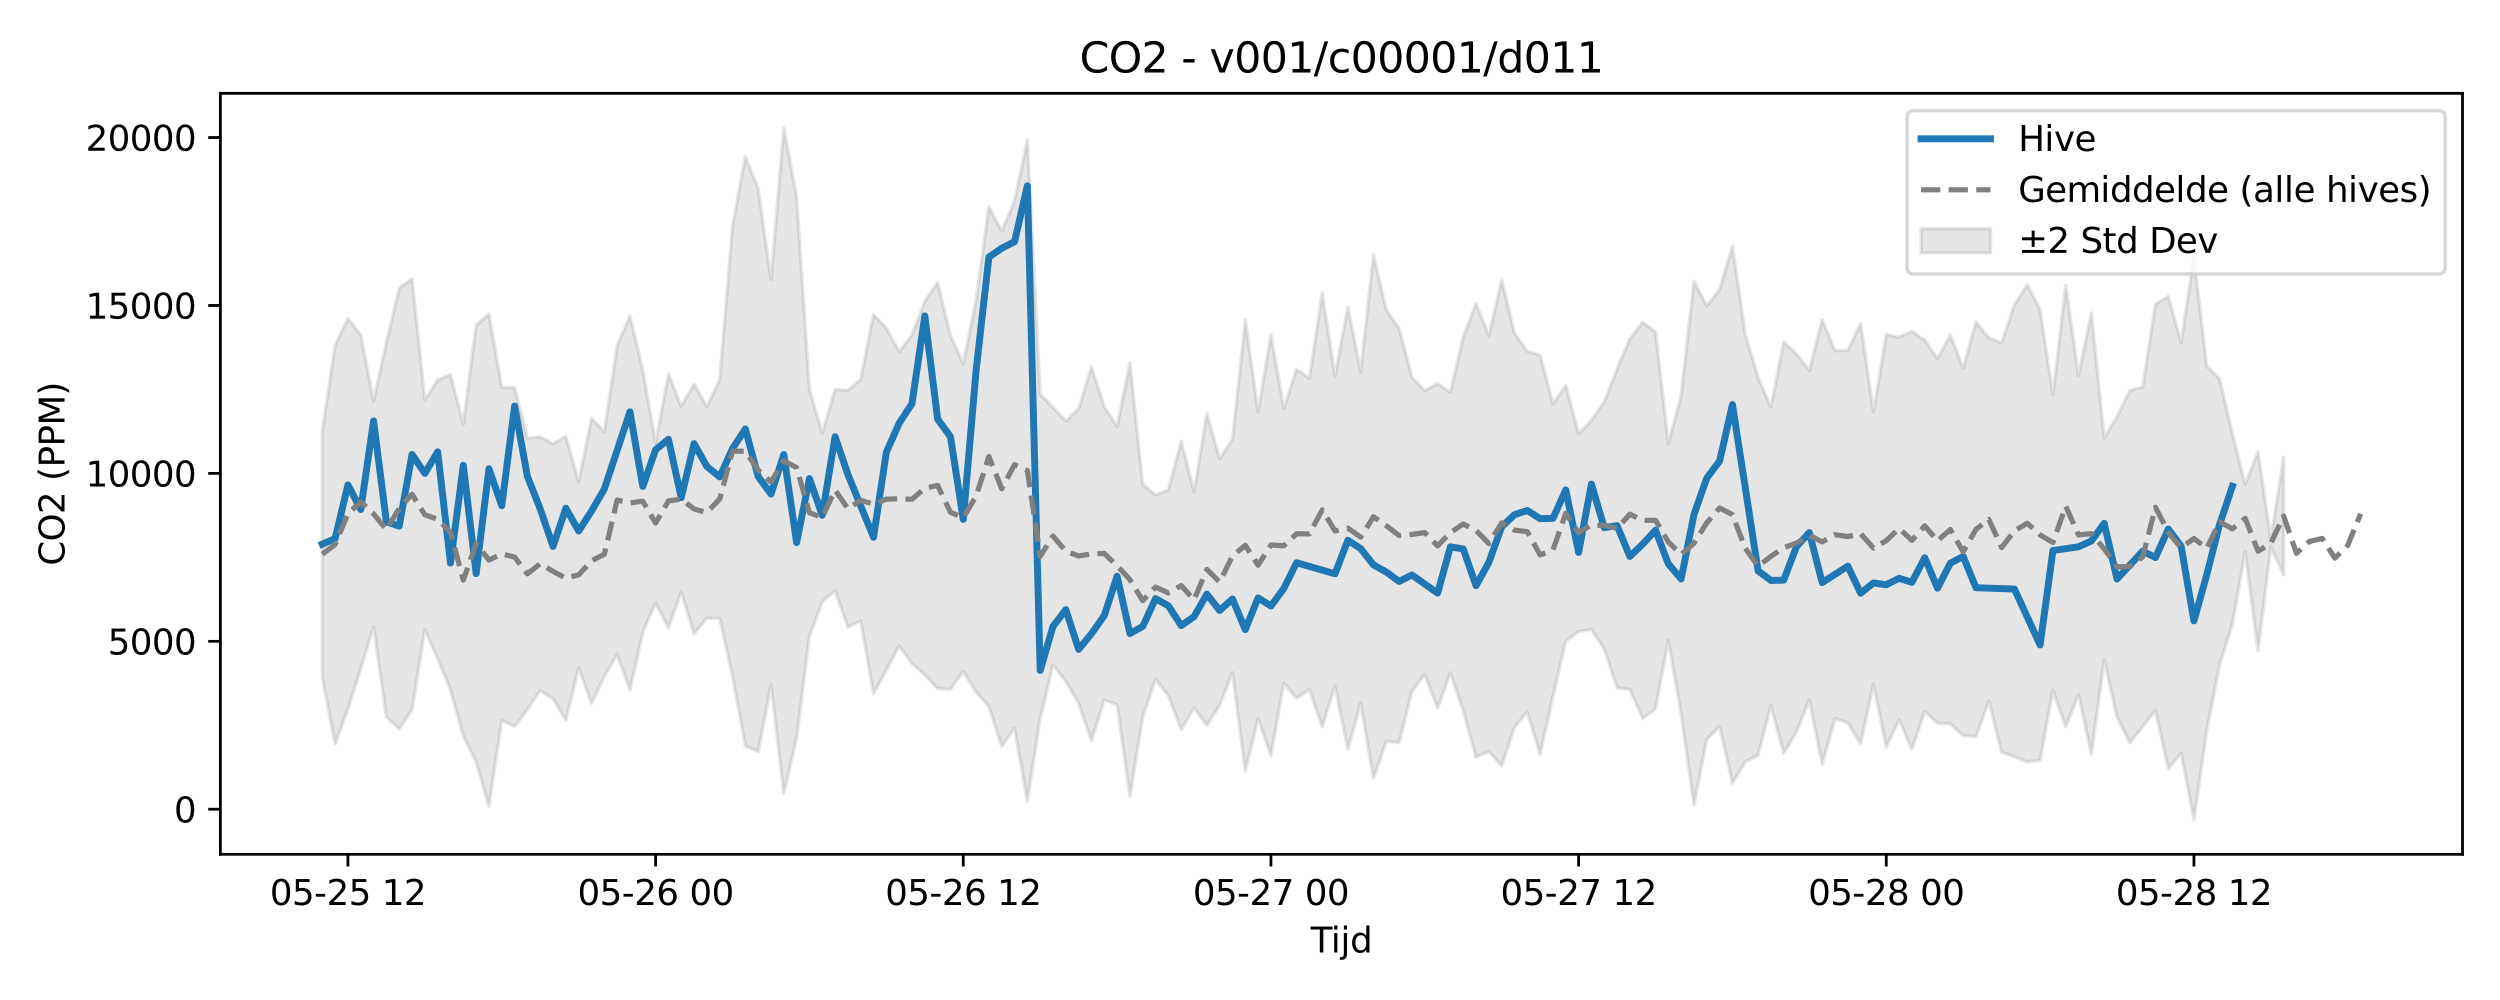 <?xml version="1.0" encoding="utf-8" standalone="no"?>
<!DOCTYPE svg PUBLIC "-//W3C//DTD SVG 1.1//EN"
  "http://www.w3.org/Graphics/SVG/1.1/DTD/svg11.dtd">
<svg xmlns:xlink="http://www.w3.org/1999/xlink" width="720pt" height="288pt" viewBox="0 0 720 288" xmlns="http://www.w3.org/2000/svg" version="1.1">
 <defs>
  <style type="text/css">*{stroke-linejoin: round; stroke-linecap: butt}</style>
 </defs>
 <g id="figure_1">
  <g id="patch_1">
   <path d="M 0 288 
L 720 288 
L 720 0 
L 0 0 
z
" style="fill: #ffffff"/>
  </g>
  <g id="axes_1">
   <g id="patch_2">
    <path d="M 63.47 246.04 
L 709.2 246.04 
L 709.2 26.88 
L 63.47 26.88 
z
" style="fill: #ffffff"/>
   </g>
   <g id="FillBetweenPolyCollection_1">
    <defs>
     <path id="m8cf69dfbde" d="M 92.821 -163.838 
L 92.821 -92.945 
L 96.513 -73.735 
L 100.205 -83.829 
L 103.897 -95.429 
L 107.589 -107.523 
L 111.281 -81.54 
L 114.973 -78.09 
L 118.665 -83.63 
L 122.357 -106.599 
L 126.049 -98.297 
L 129.741 -89.303 
L 133.433 -76.066 
L 137.125 -68.491 
L 140.817 -55.805 
L 144.509 -80.491 
L 148.201 -78.794 
L 151.893 -83.691 
L 155.585 -89.132 
L 159.277 -86.678 
L 162.969 -80.623 
L 166.661 -95.697 
L 170.353 -85.437 
L 174.045 -93.146 
L 177.737 -99.552 
L 181.429 -89.268 
L 185.121 -105.876 
L 188.813 -114.335 
L 192.505 -107.166 
L 196.197 -117.535 
L 199.889 -105.415 
L 203.581 -109.954 
L 207.273 -109.91 
L 210.965 -93.254 
L 214.657 -73.181 
L 218.349 -71.507 
L 222.041 -90.799 
L 225.733 -59.482 
L 229.425 -75.427 
L 233.117 -104.79 
L 236.809 -114.646 
L 240.501 -117.869 
L 244.193 -107.414 
L 247.885 -109.112 
L 251.577 -88.166 
L 255.269 -95.014 
L 258.961 -101.985 
L 262.653 -96.903 
L 266.345 -93.623 
L 270.037 -89.689 
L 273.729 -89.503 
L 277.421 -94.65 
L 281.113 -88.611 
L 284.805 -84.577 
L 288.497 -73.042 
L 292.189 -78.218 
L 295.881 -57.363 
L 299.573 -81.04 
L 303.265 -96.517 
L 306.957 -91.775 
L 310.649 -85.471 
L 314.341 -74.698 
L 318.033 -86.355 
L 321.725 -85.039 
L 325.417 -58.658 
L 329.109 -81.569 
L 332.801 -92.392 
L 336.493 -87.63 
L 340.185 -77.815 
L 343.877 -84.114 
L 347.569 -79.091 
L 351.261 -84.904 
L 354.953 -94.272 
L 358.645 -66.017 
L 362.337 -81.052 
L 366.029 -70.395 
L 369.721 -91.265 
L 373.413 -86.903 
L 377.105 -89.388 
L 380.797 -78.684 
L 384.489 -90.401 
L 388.181 -72.165 
L 391.873 -85.577 
L 395.565 -63.788 
L 399.257 -74.486 
L 402.949 -74.114 
L 406.641 -88.873 
L 410.333 -93.722 
L 414.025 -84.052 
L 417.717 -94.215 
L 421.409 -83.308 
L 425.101 -69.922 
L 428.793 -71.576 
L 432.485 -67.462 
L 436.177 -78.578 
L 439.869 -82.944 
L 443.561 -70.686 
L 447.253 -87.567 
L 450.945 -103.394 
L 454.637 -106.071 
L 458.329 -106.723 
L 462.021 -101.06 
L 465.713 -89.898 
L 469.405 -89.429 
L 473.097 -81.054 
L 476.789 -83.846 
L 480.481 -103.595 
L 484.173 -82.414 
L 487.865 -56.112 
L 491.557 -75.068 
L 495.249 -78.784 
L 498.941 -62.445 
L 502.633 -68.547 
L 506.325 -70.52 
L 510.017 -84.759 
L 513.709 -71.058 
L 517.401 -77.21 
L 521.093 -86.413 
L 524.785 -67.905 
L 528.477 -81.026 
L 532.169 -79.85 
L 535.861 -73.797 
L 539.553 -90.95 
L 543.245 -72.927 
L 546.937 -80.669 
L 550.629 -72.206 
L 554.321 -83.093 
L 558.013 -79.689 
L 561.705 -79.516 
L 565.397 -76.147 
L 569.089 -75.87 
L 572.781 -86.091 
L 576.473 -71.365 
L 580.165 -70.033 
L 583.857 -68.588 
L 587.549 -69.035 
L 591.241 -89.233 
L 594.933 -78.695 
L 598.625 -88.007 
L 602.317 -70.768 
L 606.009 -97.928 
L 609.701 -81.532 
L 613.393 -74.113 
L 617.085 -78.689 
L 620.777 -83.372 
L 624.469 -66.629 
L 628.161 -71.105 
L 631.853 -51.922 
L 635.545 -77.615 
L 639.237 -96.506 
L 642.929 -108.283 
L 646.621 -129.018 
L 650.313 -100.615 
L 654.005 -130.424 
L 657.697 -122.469 
L 657.697 -156.283 
L 657.697 -156.283 
L 654.005 -132.704 
L 650.313 -157.874 
L 646.621 -148.406 
L 642.929 -163.096 
L 639.237 -178.915 
L 635.545 -182.536 
L 631.853 -213.921 
L 628.161 -189.342 
L 624.469 -202.662 
L 620.777 -200.441 
L 617.085 -176.487 
L 613.393 -175.528 
L 609.701 -168.003 
L 606.009 -161.909 
L 602.317 -197.888 
L 598.625 -179.874 
L 594.933 -205.753 
L 591.241 -174.257 
L 587.549 -198.869 
L 583.857 -206.021 
L 580.165 -200.277 
L 576.473 -189.239 
L 572.781 -190.709 
L 569.089 -195.27 
L 565.397 -181.947 
L 561.705 -191.552 
L 558.013 -184.726 
L 554.321 -190.025 
L 550.629 -192.544 
L 546.937 -190.907 
L 543.245 -191.662 
L 539.553 -169.369 
L 535.861 -194.845 
L 532.169 -187.084 
L 528.477 -187.012 
L 524.785 -195.957 
L 521.093 -181.285 
L 517.401 -185.998 
L 513.709 -189.484 
L 510.017 -170.769 
L 506.325 -179.3 
L 502.633 -191.698 
L 498.941 -217.12 
L 495.249 -204.613 
L 491.557 -199.831 
L 487.865 -206.962 
L 484.173 -174.145 
L 480.481 -160.218 
L 476.789 -192.468 
L 473.097 -195.192 
L 469.405 -190.409 
L 465.713 -181.776 
L 462.021 -172.232 
L 458.329 -166.899 
L 454.637 -163.049 
L 450.945 -176.948 
L 447.253 -171.708 
L 443.561 -185.694 
L 439.869 -186.833 
L 436.177 -192.038 
L 432.485 -207.367 
L 428.793 -191.314 
L 425.101 -200.553 
L 421.409 -190.881 
L 417.717 -175.036 
L 414.025 -177.507 
L 410.333 -175.509 
L 406.641 -179.313 
L 402.949 -193.413 
L 399.257 -198.719 
L 395.565 -214.548 
L 391.873 -181.053 
L 388.181 -199.636 
L 384.489 -179.752 
L 380.797 -203.583 
L 377.105 -179.064 
L 373.413 -181.664 
L 369.721 -170.367 
L 366.029 -191.697 
L 362.337 -169.371 
L 358.645 -195.857 
L 354.953 -161.489 
L 351.261 -155.855 
L 347.569 -168.946 
L 343.877 -146.375 
L 340.185 -160.915 
L 336.493 -146.858 
L 332.801 -145.464 
L 329.109 -148.464 
L 325.417 -183.499 
L 321.725 -165.171 
L 318.033 -170.847 
L 314.341 -182.26 
L 310.649 -170.281 
L 306.957 -166.732 
L 303.265 -170.728 
L 299.573 -174.5 
L 295.881 -247.636 
L 292.189 -230.146 
L 288.497 -221.448 
L 284.805 -228.478 
L 281.113 -201.613 
L 277.421 -183.126 
L 273.729 -191.419 
L 270.037 -206.715 
L 266.345 -201.19 
L 262.653 -191.534 
L 258.961 -186.702 
L 255.269 -193.471 
L 251.577 -197.369 
L 247.885 -178.747 
L 244.193 -175.564 
L 240.501 -175.869 
L 236.809 -163.254 
L 233.117 -175.876 
L 229.425 -231.23 
L 225.733 -251.158 
L 222.041 -207.51 
L 218.349 -233.714 
L 214.657 -242.898 
L 210.965 -222.857 
L 207.273 -178.679 
L 203.581 -170.887 
L 199.889 -177.373 
L 196.197 -170.983 
L 192.505 -180.332 
L 188.813 -160.372 
L 185.121 -181.405 
L 181.429 -197.048 
L 177.737 -188.409 
L 174.045 -163.585 
L 170.353 -167.557 
L 166.661 -149.203 
L 162.969 -162.364 
L 159.277 -160.204 
L 155.585 -162.19 
L 151.893 -161.783 
L 148.201 -176.335 
L 144.509 -176.438 
L 140.817 -197.604 
L 137.125 -194.357 
L 133.433 -165.796 
L 129.741 -180.107 
L 126.049 -178.589 
L 122.357 -172.876 
L 118.665 -207.703 
L 114.973 -205.041 
L 111.281 -189.355 
L 107.589 -172.503 
L 103.897 -191.577 
L 100.205 -196.268 
L 96.513 -188.613 
L 92.821 -163.838 
z
" style="stroke: #808080; stroke-opacity: 0.2"/>
    </defs>
    <g clip-path="url(#p31af5356a9)">
     <use xlink:href="#m8cf69dfbde" x="0" y="288" style="fill: #808080; fill-opacity: 0.2; stroke: #808080; stroke-opacity: 0.2"/>
    </g>
   </g>
   <g id="matplotlib.axis_1">
    <g id="xtick_1">
     <g id="line2d_1">
      <defs>
       <path id="m92f81a2d9b" d="M 0 0 
L 0 3.5 
" style="stroke: #000000; stroke-width: 0.8"/>
      </defs>
      <g>
       <use xlink:href="#m92f81a2d9b" x="100.205" y="246.04" style="stroke: #000000; stroke-width: 0.8"/>
      </g>
     </g>
     <g id="text_1">
      <!-- 05-25 12 -->
      <g transform="translate(77.725 260.638) scale(0.1 -0.1)">
       <defs>
        <path id="DejaVuSans-30" d="M 2034 4250 
Q 1547 4250 1301 3770 
Q 1056 3291 1056 2328 
Q 1056 1369 1301 889 
Q 1547 409 2034 409 
Q 2525 409 2770 889 
Q 3016 1369 3016 2328 
Q 3016 3291 2770 3770 
Q 2525 4250 2034 4250 
z
M 2034 4750 
Q 2819 4750 3233 4129 
Q 3647 3509 3647 2328 
Q 3647 1150 3233 529 
Q 2819 -91 2034 -91 
Q 1250 -91 836 529 
Q 422 1150 422 2328 
Q 422 3509 836 4129 
Q 1250 4750 2034 4750 
z
" transform="scale(0.016)"/>
        <path id="DejaVuSans-35" d="M 691 4666 
L 3169 4666 
L 3169 4134 
L 1269 4134 
L 1269 2991 
Q 1406 3038 1543 3061 
Q 1681 3084 1819 3084 
Q 2600 3084 3056 2656 
Q 3513 2228 3513 1497 
Q 3513 744 3044 326 
Q 2575 -91 1722 -91 
Q 1428 -91 1123 -41 
Q 819 9 494 109 
L 494 744 
Q 775 591 1075 516 
Q 1375 441 1709 441 
Q 2250 441 2565 725 
Q 2881 1009 2881 1497 
Q 2881 1984 2565 2268 
Q 2250 2553 1709 2553 
Q 1456 2553 1204 2497 
Q 953 2441 691 2322 
L 691 4666 
z
" transform="scale(0.016)"/>
        <path id="DejaVuSans-2d" d="M 313 2009 
L 1997 2009 
L 1997 1497 
L 313 1497 
L 313 2009 
z
" transform="scale(0.016)"/>
        <path id="DejaVuSans-32" d="M 1228 531 
L 3431 531 
L 3431 0 
L 469 0 
L 469 531 
Q 828 903 1448 1529 
Q 2069 2156 2228 2338 
Q 2531 2678 2651 2914 
Q 2772 3150 2772 3378 
Q 2772 3750 2511 3984 
Q 2250 4219 1831 4219 
Q 1534 4219 1204 4116 
Q 875 4013 500 3803 
L 500 4441 
Q 881 4594 1212 4672 
Q 1544 4750 1819 4750 
Q 2544 4750 2975 4387 
Q 3406 4025 3406 3419 
Q 3406 3131 3298 2873 
Q 3191 2616 2906 2266 
Q 2828 2175 2409 1742 
Q 1991 1309 1228 531 
z
" transform="scale(0.016)"/>
        <path id="DejaVuSans-20" transform="scale(0.016)"/>
        <path id="DejaVuSans-31" d="M 794 531 
L 1825 531 
L 1825 4091 
L 703 3866 
L 703 4441 
L 1819 4666 
L 2450 4666 
L 2450 531 
L 3481 531 
L 3481 0 
L 794 0 
L 794 531 
z
" transform="scale(0.016)"/>
       </defs>
       <use xlink:href="#DejaVuSans-30"/>
       <use xlink:href="#DejaVuSans-35" transform="translate(63.623 0)"/>
       <use xlink:href="#DejaVuSans-2d" transform="translate(127.246 0)"/>
       <use xlink:href="#DejaVuSans-32" transform="translate(163.33 0)"/>
       <use xlink:href="#DejaVuSans-35" transform="translate(226.953 0)"/>
       <use xlink:href="#DejaVuSans-20" transform="translate(290.576 0)"/>
       <use xlink:href="#DejaVuSans-31" transform="translate(322.363 0)"/>
       <use xlink:href="#DejaVuSans-32" transform="translate(385.986 0)"/>
      </g>
     </g>
    </g>
    <g id="xtick_2">
     <g id="line2d_2">
      <g>
       <use xlink:href="#m92f81a2d9b" x="188.813" y="246.04" style="stroke: #000000; stroke-width: 0.8"/>
      </g>
     </g>
     <g id="text_2">
      <!-- 05-26 00 -->
      <g transform="translate(166.333 260.638) scale(0.1 -0.1)">
       <defs>
        <path id="DejaVuSans-36" d="M 2113 2584 
Q 1688 2584 1439 2293 
Q 1191 2003 1191 1497 
Q 1191 994 1439 701 
Q 1688 409 2113 409 
Q 2538 409 2786 701 
Q 3034 994 3034 1497 
Q 3034 2003 2786 2293 
Q 2538 2584 2113 2584 
z
M 3366 4563 
L 3366 3988 
Q 3128 4100 2886 4159 
Q 2644 4219 2406 4219 
Q 1781 4219 1451 3797 
Q 1122 3375 1075 2522 
Q 1259 2794 1537 2939 
Q 1816 3084 2150 3084 
Q 2853 3084 3261 2657 
Q 3669 2231 3669 1497 
Q 3669 778 3244 343 
Q 2819 -91 2113 -91 
Q 1303 -91 875 529 
Q 447 1150 447 2328 
Q 447 3434 972 4092 
Q 1497 4750 2381 4750 
Q 2619 4750 2861 4703 
Q 3103 4656 3366 4563 
z
" transform="scale(0.016)"/>
       </defs>
       <use xlink:href="#DejaVuSans-30"/>
       <use xlink:href="#DejaVuSans-35" transform="translate(63.623 0)"/>
       <use xlink:href="#DejaVuSans-2d" transform="translate(127.246 0)"/>
       <use xlink:href="#DejaVuSans-32" transform="translate(163.33 0)"/>
       <use xlink:href="#DejaVuSans-36" transform="translate(226.953 0)"/>
       <use xlink:href="#DejaVuSans-20" transform="translate(290.576 0)"/>
       <use xlink:href="#DejaVuSans-30" transform="translate(322.363 0)"/>
       <use xlink:href="#DejaVuSans-30" transform="translate(385.986 0)"/>
      </g>
     </g>
    </g>
    <g id="xtick_3">
     <g id="line2d_3">
      <g>
       <use xlink:href="#m92f81a2d9b" x="277.421" y="246.04" style="stroke: #000000; stroke-width: 0.8"/>
      </g>
     </g>
     <g id="text_3">
      <!-- 05-26 12 -->
      <g transform="translate(254.941 260.638) scale(0.1 -0.1)">
       <use xlink:href="#DejaVuSans-30"/>
       <use xlink:href="#DejaVuSans-35" transform="translate(63.623 0)"/>
       <use xlink:href="#DejaVuSans-2d" transform="translate(127.246 0)"/>
       <use xlink:href="#DejaVuSans-32" transform="translate(163.33 0)"/>
       <use xlink:href="#DejaVuSans-36" transform="translate(226.953 0)"/>
       <use xlink:href="#DejaVuSans-20" transform="translate(290.576 0)"/>
       <use xlink:href="#DejaVuSans-31" transform="translate(322.363 0)"/>
       <use xlink:href="#DejaVuSans-32" transform="translate(385.986 0)"/>
      </g>
     </g>
    </g>
    <g id="xtick_4">
     <g id="line2d_4">
      <g>
       <use xlink:href="#m92f81a2d9b" x="366.029" y="246.04" style="stroke: #000000; stroke-width: 0.8"/>
      </g>
     </g>
     <g id="text_4">
      <!-- 05-27 00 -->
      <g transform="translate(343.549 260.638) scale(0.1 -0.1)">
       <defs>
        <path id="DejaVuSans-37" d="M 525 4666 
L 3525 4666 
L 3525 4397 
L 1831 0 
L 1172 0 
L 2766 4134 
L 525 4134 
L 525 4666 
z
" transform="scale(0.016)"/>
       </defs>
       <use xlink:href="#DejaVuSans-30"/>
       <use xlink:href="#DejaVuSans-35" transform="translate(63.623 0)"/>
       <use xlink:href="#DejaVuSans-2d" transform="translate(127.246 0)"/>
       <use xlink:href="#DejaVuSans-32" transform="translate(163.33 0)"/>
       <use xlink:href="#DejaVuSans-37" transform="translate(226.953 0)"/>
       <use xlink:href="#DejaVuSans-20" transform="translate(290.576 0)"/>
       <use xlink:href="#DejaVuSans-30" transform="translate(322.363 0)"/>
       <use xlink:href="#DejaVuSans-30" transform="translate(385.986 0)"/>
      </g>
     </g>
    </g>
    <g id="xtick_5">
     <g id="line2d_5">
      <g>
       <use xlink:href="#m92f81a2d9b" x="454.637" y="246.04" style="stroke: #000000; stroke-width: 0.8"/>
      </g>
     </g>
     <g id="text_5">
      <!-- 05-27 12 -->
      <g transform="translate(432.156 260.638) scale(0.1 -0.1)">
       <use xlink:href="#DejaVuSans-30"/>
       <use xlink:href="#DejaVuSans-35" transform="translate(63.623 0)"/>
       <use xlink:href="#DejaVuSans-2d" transform="translate(127.246 0)"/>
       <use xlink:href="#DejaVuSans-32" transform="translate(163.33 0)"/>
       <use xlink:href="#DejaVuSans-37" transform="translate(226.953 0)"/>
       <use xlink:href="#DejaVuSans-20" transform="translate(290.576 0)"/>
       <use xlink:href="#DejaVuSans-31" transform="translate(322.363 0)"/>
       <use xlink:href="#DejaVuSans-32" transform="translate(385.986 0)"/>
      </g>
     </g>
    </g>
    <g id="xtick_6">
     <g id="line2d_6">
      <g>
       <use xlink:href="#m92f81a2d9b" x="543.245" y="246.04" style="stroke: #000000; stroke-width: 0.8"/>
      </g>
     </g>
     <g id="text_6">
      <!-- 05-28 00 -->
      <g transform="translate(520.764 260.638) scale(0.1 -0.1)">
       <defs>
        <path id="DejaVuSans-38" d="M 2034 2216 
Q 1584 2216 1326 1975 
Q 1069 1734 1069 1313 
Q 1069 891 1326 650 
Q 1584 409 2034 409 
Q 2484 409 2743 651 
Q 3003 894 3003 1313 
Q 3003 1734 2745 1975 
Q 2488 2216 2034 2216 
z
M 1403 2484 
Q 997 2584 770 2862 
Q 544 3141 544 3541 
Q 544 4100 942 4425 
Q 1341 4750 2034 4750 
Q 2731 4750 3128 4425 
Q 3525 4100 3525 3541 
Q 3525 3141 3298 2862 
Q 3072 2584 2669 2484 
Q 3125 2378 3379 2068 
Q 3634 1759 3634 1313 
Q 3634 634 3220 271 
Q 2806 -91 2034 -91 
Q 1263 -91 848 271 
Q 434 634 434 1313 
Q 434 1759 690 2068 
Q 947 2378 1403 2484 
z
M 1172 3481 
Q 1172 3119 1398 2916 
Q 1625 2713 2034 2713 
Q 2441 2713 2670 2916 
Q 2900 3119 2900 3481 
Q 2900 3844 2670 4047 
Q 2441 4250 2034 4250 
Q 1625 4250 1398 4047 
Q 1172 3844 1172 3481 
z
" transform="scale(0.016)"/>
       </defs>
       <use xlink:href="#DejaVuSans-30"/>
       <use xlink:href="#DejaVuSans-35" transform="translate(63.623 0)"/>
       <use xlink:href="#DejaVuSans-2d" transform="translate(127.246 0)"/>
       <use xlink:href="#DejaVuSans-32" transform="translate(163.33 0)"/>
       <use xlink:href="#DejaVuSans-38" transform="translate(226.953 0)"/>
       <use xlink:href="#DejaVuSans-20" transform="translate(290.576 0)"/>
       <use xlink:href="#DejaVuSans-30" transform="translate(322.363 0)"/>
       <use xlink:href="#DejaVuSans-30" transform="translate(385.986 0)"/>
      </g>
     </g>
    </g>
    <g id="xtick_7">
     <g id="line2d_7">
      <g>
       <use xlink:href="#m92f81a2d9b" x="631.853" y="246.04" style="stroke: #000000; stroke-width: 0.8"/>
      </g>
     </g>
     <g id="text_7">
      <!-- 05-28 12 -->
      <g transform="translate(609.372 260.638) scale(0.1 -0.1)">
       <use xlink:href="#DejaVuSans-30"/>
       <use xlink:href="#DejaVuSans-35" transform="translate(63.623 0)"/>
       <use xlink:href="#DejaVuSans-2d" transform="translate(127.246 0)"/>
       <use xlink:href="#DejaVuSans-32" transform="translate(163.33 0)"/>
       <use xlink:href="#DejaVuSans-38" transform="translate(226.953 0)"/>
       <use xlink:href="#DejaVuSans-20" transform="translate(290.576 0)"/>
       <use xlink:href="#DejaVuSans-31" transform="translate(322.363 0)"/>
       <use xlink:href="#DejaVuSans-32" transform="translate(385.986 0)"/>
      </g>
     </g>
    </g>
    <g id="text_8">
     <!-- Tijd -->
     <g transform="translate(377.485 274.317) scale(0.1 -0.1)">
      <defs>
       <path id="DejaVuSans-54" d="M -19 4666 
L 3928 4666 
L 3928 4134 
L 2272 4134 
L 2272 0 
L 1638 0 
L 1638 4134 
L -19 4134 
L -19 4666 
z
" transform="scale(0.016)"/>
       <path id="DejaVuSans-69" d="M 603 3500 
L 1178 3500 
L 1178 0 
L 603 0 
L 603 3500 
z
M 603 4863 
L 1178 4863 
L 1178 4134 
L 603 4134 
L 603 4863 
z
" transform="scale(0.016)"/>
       <path id="DejaVuSans-6a" d="M 603 3500 
L 1178 3500 
L 1178 -63 
Q 1178 -731 923 -1031 
Q 669 -1331 103 -1331 
L -116 -1331 
L -116 -844 
L 38 -844 
Q 366 -844 484 -692 
Q 603 -541 603 -63 
L 603 3500 
z
M 603 4863 
L 1178 4863 
L 1178 4134 
L 603 4134 
L 603 4863 
z
" transform="scale(0.016)"/>
       <path id="DejaVuSans-64" d="M 2906 2969 
L 2906 4863 
L 3481 4863 
L 3481 0 
L 2906 0 
L 2906 525 
Q 2725 213 2448 61 
Q 2172 -91 1784 -91 
Q 1150 -91 751 415 
Q 353 922 353 1747 
Q 353 2572 751 3078 
Q 1150 3584 1784 3584 
Q 2172 3584 2448 3432 
Q 2725 3281 2906 2969 
z
M 947 1747 
Q 947 1113 1208 752 
Q 1469 391 1925 391 
Q 2381 391 2643 752 
Q 2906 1113 2906 1747 
Q 2906 2381 2643 2742 
Q 2381 3103 1925 3103 
Q 1469 3103 1208 2742 
Q 947 2381 947 1747 
z
" transform="scale(0.016)"/>
      </defs>
      <use xlink:href="#DejaVuSans-54"/>
      <use xlink:href="#DejaVuSans-69" transform="translate(57.959 0)"/>
      <use xlink:href="#DejaVuSans-6a" transform="translate(85.742 0)"/>
      <use xlink:href="#DejaVuSans-64" transform="translate(113.525 0)"/>
     </g>
    </g>
   </g>
   <g id="matplotlib.axis_2">
    <g id="ytick_1">
     <g id="line2d_8">
      <defs>
       <path id="m9431e2352b" d="M 0 0 
L -3.5 0 
" style="stroke: #000000; stroke-width: 0.8"/>
      </defs>
      <g>
       <use xlink:href="#m9431e2352b" x="63.47" y="233.054" style="stroke: #000000; stroke-width: 0.8"/>
      </g>
     </g>
     <g id="text_9">
      <!-- 0 -->
      <g transform="translate(50.108 236.853) scale(0.1 -0.1)">
       <use xlink:href="#DejaVuSans-30"/>
      </g>
     </g>
    </g>
    <g id="ytick_2">
     <g id="line2d_9">
      <g>
       <use xlink:href="#m9431e2352b" x="63.47" y="184.692" style="stroke: #000000; stroke-width: 0.8"/>
      </g>
     </g>
     <g id="text_10">
      <!-- 5000 -->
      <g transform="translate(31.02 188.491) scale(0.1 -0.1)">
       <use xlink:href="#DejaVuSans-35"/>
       <use xlink:href="#DejaVuSans-30" transform="translate(63.623 0)"/>
       <use xlink:href="#DejaVuSans-30" transform="translate(127.246 0)"/>
       <use xlink:href="#DejaVuSans-30" transform="translate(190.869 0)"/>
      </g>
     </g>
    </g>
    <g id="ytick_3">
     <g id="line2d_10">
      <g>
       <use xlink:href="#m9431e2352b" x="63.47" y="136.33" style="stroke: #000000; stroke-width: 0.8"/>
      </g>
     </g>
     <g id="text_11">
      <!-- 10000 -->
      <g transform="translate(24.657 140.129) scale(0.1 -0.1)">
       <use xlink:href="#DejaVuSans-31"/>
       <use xlink:href="#DejaVuSans-30" transform="translate(63.623 0)"/>
       <use xlink:href="#DejaVuSans-30" transform="translate(127.246 0)"/>
       <use xlink:href="#DejaVuSans-30" transform="translate(190.869 0)"/>
       <use xlink:href="#DejaVuSans-30" transform="translate(254.492 0)"/>
      </g>
     </g>
    </g>
    <g id="ytick_4">
     <g id="line2d_11">
      <g>
       <use xlink:href="#m9431e2352b" x="63.47" y="87.968" style="stroke: #000000; stroke-width: 0.8"/>
      </g>
     </g>
     <g id="text_12">
      <!-- 15000 -->
      <g transform="translate(24.657 91.767) scale(0.1 -0.1)">
       <use xlink:href="#DejaVuSans-31"/>
       <use xlink:href="#DejaVuSans-35" transform="translate(63.623 0)"/>
       <use xlink:href="#DejaVuSans-30" transform="translate(127.246 0)"/>
       <use xlink:href="#DejaVuSans-30" transform="translate(190.869 0)"/>
       <use xlink:href="#DejaVuSans-30" transform="translate(254.492 0)"/>
      </g>
     </g>
    </g>
    <g id="ytick_5">
     <g id="line2d_12">
      <g>
       <use xlink:href="#m9431e2352b" x="63.47" y="39.606" style="stroke: #000000; stroke-width: 0.8"/>
      </g>
     </g>
     <g id="text_13">
      <!-- 20000 -->
      <g transform="translate(24.657 43.406) scale(0.1 -0.1)">
       <use xlink:href="#DejaVuSans-32"/>
       <use xlink:href="#DejaVuSans-30" transform="translate(63.623 0)"/>
       <use xlink:href="#DejaVuSans-30" transform="translate(127.246 0)"/>
       <use xlink:href="#DejaVuSans-30" transform="translate(190.869 0)"/>
       <use xlink:href="#DejaVuSans-30" transform="translate(254.492 0)"/>
      </g>
     </g>
    </g>
    <g id="text_14">
     <!-- CO2 (PPM) -->
     <g transform="translate(18.578 162.903) rotate(-90) scale(0.1 -0.1)">
      <defs>
       <path id="DejaVuSans-43" d="M 4122 4306 
L 4122 3641 
Q 3803 3938 3442 4084 
Q 3081 4231 2675 4231 
Q 1875 4231 1450 3742 
Q 1025 3253 1025 2328 
Q 1025 1406 1450 917 
Q 1875 428 2675 428 
Q 3081 428 3442 575 
Q 3803 722 4122 1019 
L 4122 359 
Q 3791 134 3420 21 
Q 3050 -91 2638 -91 
Q 1578 -91 968 557 
Q 359 1206 359 2328 
Q 359 3453 968 4101 
Q 1578 4750 2638 4750 
Q 3056 4750 3426 4639 
Q 3797 4528 4122 4306 
z
" transform="scale(0.016)"/>
       <path id="DejaVuSans-4f" d="M 2522 4238 
Q 1834 4238 1429 3725 
Q 1025 3213 1025 2328 
Q 1025 1447 1429 934 
Q 1834 422 2522 422 
Q 3209 422 3611 934 
Q 4013 1447 4013 2328 
Q 4013 3213 3611 3725 
Q 3209 4238 2522 4238 
z
M 2522 4750 
Q 3503 4750 4090 4092 
Q 4678 3434 4678 2328 
Q 4678 1225 4090 567 
Q 3503 -91 2522 -91 
Q 1538 -91 948 565 
Q 359 1222 359 2328 
Q 359 3434 948 4092 
Q 1538 4750 2522 4750 
z
" transform="scale(0.016)"/>
       <path id="DejaVuSans-28" d="M 1984 4856 
Q 1566 4138 1362 3434 
Q 1159 2731 1159 2009 
Q 1159 1288 1364 580 
Q 1569 -128 1984 -844 
L 1484 -844 
Q 1016 -109 783 600 
Q 550 1309 550 2009 
Q 550 2706 781 3412 
Q 1013 4119 1484 4856 
L 1984 4856 
z
" transform="scale(0.016)"/>
       <path id="DejaVuSans-50" d="M 1259 4147 
L 1259 2394 
L 2053 2394 
Q 2494 2394 2734 2622 
Q 2975 2850 2975 3272 
Q 2975 3691 2734 3919 
Q 2494 4147 2053 4147 
L 1259 4147 
z
M 628 4666 
L 2053 4666 
Q 2838 4666 3239 4311 
Q 3641 3956 3641 3272 
Q 3641 2581 3239 2228 
Q 2838 1875 2053 1875 
L 1259 1875 
L 1259 0 
L 628 0 
L 628 4666 
z
" transform="scale(0.016)"/>
       <path id="DejaVuSans-4d" d="M 628 4666 
L 1569 4666 
L 2759 1491 
L 3956 4666 
L 4897 4666 
L 4897 0 
L 4281 0 
L 4281 4097 
L 3078 897 
L 2444 897 
L 1241 4097 
L 1241 0 
L 628 0 
L 628 4666 
z
" transform="scale(0.016)"/>
       <path id="DejaVuSans-29" d="M 513 4856 
L 1013 4856 
Q 1481 4119 1714 3412 
Q 1947 2706 1947 2009 
Q 1947 1309 1714 600 
Q 1481 -109 1013 -844 
L 513 -844 
Q 928 -128 1133 580 
Q 1338 1288 1338 2009 
Q 1338 2731 1133 3434 
Q 928 4138 513 4856 
z
" transform="scale(0.016)"/>
      </defs>
      <use xlink:href="#DejaVuSans-43"/>
      <use xlink:href="#DejaVuSans-4f" transform="translate(69.824 0)"/>
      <use xlink:href="#DejaVuSans-32" transform="translate(148.535 0)"/>
      <use xlink:href="#DejaVuSans-20" transform="translate(212.158 0)"/>
      <use xlink:href="#DejaVuSans-28" transform="translate(243.945 0)"/>
      <use xlink:href="#DejaVuSans-50" transform="translate(282.959 0)"/>
      <use xlink:href="#DejaVuSans-50" transform="translate(343.262 0)"/>
      <use xlink:href="#DejaVuSans-4d" transform="translate(403.564 0)"/>
      <use xlink:href="#DejaVuSans-29" transform="translate(489.844 0)"/>
     </g>
    </g>
   </g>
   <g id="line2d_13">
    <path d="M 92.821 156.72 
L 96.513 155.124 
L 100.205 139.657 
L 103.897 146.728 
L 107.589 121.222 
L 111.281 150.287 
L 114.973 151.521 
L 118.665 130.888 
L 122.357 136.337 
L 126.049 130.117 
L 129.741 162.172 
L 133.433 134.033 
L 137.125 165.193 
L 140.817 135 
L 144.509 145.654 
L 148.201 116.937 
L 151.893 137.217 
L 155.585 146.583 
L 159.277 157.38 
L 162.969 146.364 
L 166.661 152.928 
L 170.353 147.186 
L 174.045 140.821 
L 181.429 118.594 
L 185.121 140.08 
L 188.813 129.537 
L 192.505 126.509 
L 196.197 143.326 
L 199.889 127.76 
L 203.581 134.347 
L 207.273 137.355 
L 210.965 129.189 
L 214.657 123.553 
L 218.349 137.201 
L 222.041 142.295 
L 225.733 130.917 
L 229.425 156.26 
L 233.117 137.833 
L 236.809 148.388 
L 240.501 125.773 
L 244.193 136.649 
L 251.577 154.727 
L 255.269 130.232 
L 258.961 121.892 
L 262.653 116.241 
L 266.345 90.996 
L 270.037 120.714 
L 273.729 125.763 
L 277.421 149.581 
L 281.113 106.737 
L 284.805 74.045 
L 288.497 71.483 
L 292.189 69.6 
L 295.881 53.51 
L 299.573 193.088 
L 303.265 180.393 
L 306.957 175.581 
L 310.649 187.009 
L 314.341 182.511 
L 318.033 177.273 
L 321.725 165.957 
L 325.417 182.458 
L 329.109 180.394 
L 332.801 172.398 
L 336.493 174.468 
L 340.185 180.175 
L 343.877 177.609 
L 347.569 171.109 
L 351.261 175.822 
L 354.953 172.498 
L 358.645 181.326 
L 362.337 172.186 
L 366.029 174.53 
L 369.721 169.523 
L 373.413 162.068 
L 384.489 165.257 
L 388.181 155.598 
L 391.873 158.006 
L 395.565 162.692 
L 399.257 164.748 
L 402.949 167.446 
L 406.641 165.586 
L 414.025 170.822 
L 417.717 157.493 
L 421.409 158.096 
L 425.101 168.665 
L 428.793 161.978 
L 432.485 151.722 
L 436.177 148.224 
L 439.869 147.015 
L 443.561 149.385 
L 447.253 149.278 
L 450.945 141.099 
L 454.637 159.099 
L 458.329 139.429 
L 462.021 151.966 
L 465.713 151.38 
L 469.405 160.255 
L 473.097 156.707 
L 476.789 152.686 
L 480.481 162.388 
L 484.173 166.73 
L 487.865 148.155 
L 491.557 137.684 
L 495.249 132.776 
L 498.941 116.521 
L 506.325 164.404 
L 510.017 167.156 
L 513.709 167.079 
L 517.401 157.403 
L 521.093 153.395 
L 524.785 167.778 
L 532.169 163.055 
L 535.861 170.851 
L 539.553 167.885 
L 543.245 168.413 
L 546.937 166.55 
L 550.629 167.707 
L 554.321 160.627 
L 558.013 169.4 
L 561.705 162.175 
L 565.397 160.26 
L 569.089 169.26 
L 580.165 169.647 
L 587.549 185.756 
L 591.241 158.548 
L 598.625 157.479 
L 602.317 155.797 
L 606.009 150.723 
L 609.701 166.759 
L 617.085 158.736 
L 620.777 160.559 
L 624.469 152.377 
L 628.161 157.29 
L 631.853 178.816 
L 635.545 165.521 
L 639.237 151.051 
L 642.929 140.049 
L 642.929 140.049 
" clip-path="url(#p31af5356a9)" style="fill: none; stroke: #1f77b4; stroke-width: 2; stroke-linecap: square"/>
   </g>
   <g id="line2d_14">
    <path d="M 92.821 159.608 
L 96.513 156.826 
L 100.205 147.951 
L 103.897 144.497 
L 107.589 147.987 
L 111.281 152.552 
L 114.973 146.435 
L 118.665 142.334 
L 122.357 148.262 
L 126.049 149.557 
L 129.741 153.295 
L 133.433 167.069 
L 137.125 156.576 
L 140.817 161.296 
L 144.509 159.535 
L 148.201 160.435 
L 151.893 165.263 
L 155.585 162.339 
L 159.277 164.559 
L 162.969 166.506 
L 166.661 165.55 
L 170.353 161.503 
L 174.045 159.635 
L 177.737 144.02 
L 181.429 144.842 
L 185.121 144.359 
L 188.813 150.646 
L 192.505 144.251 
L 196.197 143.741 
L 199.889 146.606 
L 203.581 147.58 
L 207.273 143.705 
L 210.965 129.944 
L 214.657 129.96 
L 218.349 135.389 
L 222.041 138.845 
L 225.733 132.68 
L 229.425 134.671 
L 233.117 147.667 
L 236.809 149.05 
L 240.501 141.131 
L 244.193 146.511 
L 247.885 144.071 
L 251.577 145.233 
L 255.269 143.758 
L 258.961 143.656 
L 262.653 143.782 
L 266.345 140.594 
L 270.037 139.798 
L 273.729 147.539 
L 277.421 149.112 
L 281.113 142.888 
L 284.805 131.473 
L 288.497 140.755 
L 292.189 133.818 
L 295.881 135.501 
L 299.573 160.23 
L 303.265 154.377 
L 306.957 158.746 
L 310.649 160.124 
L 314.341 159.521 
L 318.033 159.399 
L 321.725 162.895 
L 325.417 166.921 
L 329.109 172.984 
L 332.801 169.072 
L 336.493 170.756 
L 340.185 168.635 
L 343.877 172.755 
L 347.569 163.981 
L 351.261 167.621 
L 354.953 160.119 
L 358.645 157.063 
L 362.337 162.788 
L 366.029 156.954 
L 369.721 157.184 
L 373.413 153.717 
L 377.105 153.774 
L 380.797 146.867 
L 384.489 152.923 
L 388.181 152.099 
L 391.873 154.685 
L 395.565 148.832 
L 399.257 151.397 
L 402.949 154.236 
L 406.641 153.907 
L 410.333 153.384 
L 414.025 157.22 
L 417.717 153.374 
L 421.409 150.906 
L 425.101 152.762 
L 428.793 156.555 
L 432.485 150.586 
L 436.177 152.692 
L 439.869 153.111 
L 443.561 159.81 
L 447.253 158.362 
L 450.945 147.829 
L 454.637 153.44 
L 458.329 151.189 
L 462.021 151.354 
L 465.713 152.163 
L 469.405 148.081 
L 473.097 149.877 
L 476.789 149.843 
L 480.481 156.093 
L 484.173 159.721 
L 487.865 156.463 
L 491.557 150.55 
L 495.249 146.302 
L 498.941 148.217 
L 502.633 157.878 
L 506.325 163.09 
L 510.017 160.236 
L 513.709 157.729 
L 517.401 156.396 
L 521.093 154.151 
L 524.785 156.069 
L 528.477 153.981 
L 532.169 154.533 
L 535.861 153.679 
L 539.553 157.84 
L 543.245 155.706 
L 546.937 152.212 
L 550.629 155.625 
L 554.321 151.441 
L 558.013 155.793 
L 561.705 152.466 
L 565.397 158.953 
L 569.089 152.43 
L 572.781 149.6 
L 576.473 157.698 
L 580.165 152.845 
L 583.857 150.696 
L 587.549 154.048 
L 591.241 156.255 
L 594.933 145.776 
L 598.625 154.059 
L 602.317 153.672 
L 606.009 158.082 
L 609.701 163.233 
L 613.393 163.18 
L 617.085 160.412 
L 620.777 146.094 
L 624.469 153.354 
L 628.161 157.776 
L 631.853 155.078 
L 635.545 157.924 
L 639.237 150.29 
L 642.929 152.31 
L 646.621 149.288 
L 650.313 158.756 
L 654.005 156.436 
L 657.697 148.624 
L 661.389 159.36 
L 665.081 155.955 
L 668.773 155.08 
L 672.465 160.746 
L 676.157 157.044 
L 679.849 147.976 
L 679.849 147.976 
" clip-path="url(#p31af5356a9)" style="fill: none; stroke-dasharray: 5.55,2.4; stroke-dashoffset: 0; stroke: #808080; stroke-width: 1.5"/>
   </g>
   <g id="patch_3">
    <path d="M 63.47 246.04 
L 63.47 26.88 
" style="fill: none; stroke: #000000; stroke-width: 0.8; stroke-linejoin: miter; stroke-linecap: square"/>
   </g>
   <g id="patch_4">
    <path d="M 709.2 246.04 
L 709.2 26.88 
" style="fill: none; stroke: #000000; stroke-width: 0.8; stroke-linejoin: miter; stroke-linecap: square"/>
   </g>
   <g id="patch_5">
    <path d="M 63.47 246.04 
L 709.2 246.04 
" style="fill: none; stroke: #000000; stroke-width: 0.8; stroke-linejoin: miter; stroke-linecap: square"/>
   </g>
   <g id="patch_6">
    <path d="M 63.47 26.88 
L 709.2 26.88 
" style="fill: none; stroke: #000000; stroke-width: 0.8; stroke-linejoin: miter; stroke-linecap: square"/>
   </g>
   <g id="text_15">
    <!-- CO2 - v001/c00001/d011 -->
    <g transform="translate(310.932 20.88) scale(0.12 -0.12)">
     <defs>
      <path id="DejaVuSans-76" d="M 191 3500 
L 800 3500 
L 1894 563 
L 2988 3500 
L 3597 3500 
L 2284 0 
L 1503 0 
L 191 3500 
z
" transform="scale(0.016)"/>
      <path id="DejaVuSans-2f" d="M 1625 4666 
L 2156 4666 
L 531 -594 
L 0 -594 
L 1625 4666 
z
" transform="scale(0.016)"/>
      <path id="DejaVuSans-63" d="M 3122 3366 
L 3122 2828 
Q 2878 2963 2633 3030 
Q 2388 3097 2138 3097 
Q 1578 3097 1268 2742 
Q 959 2388 959 1747 
Q 959 1106 1268 751 
Q 1578 397 2138 397 
Q 2388 397 2633 464 
Q 2878 531 3122 666 
L 3122 134 
Q 2881 22 2623 -34 
Q 2366 -91 2075 -91 
Q 1284 -91 818 406 
Q 353 903 353 1747 
Q 353 2603 823 3093 
Q 1294 3584 2113 3584 
Q 2378 3584 2631 3529 
Q 2884 3475 3122 3366 
z
" transform="scale(0.016)"/>
     </defs>
     <use xlink:href="#DejaVuSans-43"/>
     <use xlink:href="#DejaVuSans-4f" transform="translate(69.824 0)"/>
     <use xlink:href="#DejaVuSans-32" transform="translate(148.535 0)"/>
     <use xlink:href="#DejaVuSans-20" transform="translate(212.158 0)"/>
     <use xlink:href="#DejaVuSans-2d" transform="translate(243.945 0)"/>
     <use xlink:href="#DejaVuSans-20" transform="translate(280.029 0)"/>
     <use xlink:href="#DejaVuSans-76" transform="translate(311.816 0)"/>
     <use xlink:href="#DejaVuSans-30" transform="translate(370.996 0)"/>
     <use xlink:href="#DejaVuSans-30" transform="translate(434.619 0)"/>
     <use xlink:href="#DejaVuSans-31" transform="translate(498.242 0)"/>
     <use xlink:href="#DejaVuSans-2f" transform="translate(561.865 0)"/>
     <use xlink:href="#DejaVuSans-63" transform="translate(595.557 0)"/>
     <use xlink:href="#DejaVuSans-30" transform="translate(650.537 0)"/>
     <use xlink:href="#DejaVuSans-30" transform="translate(714.16 0)"/>
     <use xlink:href="#DejaVuSans-30" transform="translate(777.783 0)"/>
     <use xlink:href="#DejaVuSans-30" transform="translate(841.406 0)"/>
     <use xlink:href="#DejaVuSans-31" transform="translate(905.029 0)"/>
     <use xlink:href="#DejaVuSans-2f" transform="translate(968.652 0)"/>
     <use xlink:href="#DejaVuSans-64" transform="translate(1002.344 0)"/>
     <use xlink:href="#DejaVuSans-30" transform="translate(1065.82 0)"/>
     <use xlink:href="#DejaVuSans-31" transform="translate(1129.443 0)"/>
     <use xlink:href="#DejaVuSans-31" transform="translate(1193.066 0)"/>
    </g>
   </g>
   <g id="legend_1">
    <g id="patch_7">
     <path d="M 551.256 78.914 
L 702.2 78.914 
Q 704.2 78.914 704.2 76.914 
L 704.2 33.88 
Q 704.2 31.88 702.2 31.88 
L 551.256 31.88 
Q 549.256 31.88 549.256 33.88 
L 549.256 76.914 
Q 549.256 78.914 551.256 78.914 
z
" style="fill: #ffffff; opacity: 0.8; stroke: #cccccc; stroke-linejoin: miter"/>
    </g>
    <g id="line2d_15">
     <path d="M 553.256 39.978 
L 563.256 39.978 
L 573.256 39.978 
" style="fill: none; stroke: #1f77b4; stroke-width: 2; stroke-linecap: square"/>
    </g>
    <g id="text_16">
     <!-- Hive -->
     <g transform="translate(581.256 43.478) scale(0.1 -0.1)">
      <defs>
       <path id="DejaVuSans-48" d="M 628 4666 
L 1259 4666 
L 1259 2753 
L 3553 2753 
L 3553 4666 
L 4184 4666 
L 4184 0 
L 3553 0 
L 3553 2222 
L 1259 2222 
L 1259 0 
L 628 0 
L 628 4666 
z
" transform="scale(0.016)"/>
       <path id="DejaVuSans-65" d="M 3597 1894 
L 3597 1613 
L 953 1613 
Q 991 1019 1311 708 
Q 1631 397 2203 397 
Q 2534 397 2845 478 
Q 3156 559 3463 722 
L 3463 178 
Q 3153 47 2828 -22 
Q 2503 -91 2169 -91 
Q 1331 -91 842 396 
Q 353 884 353 1716 
Q 353 2575 817 3079 
Q 1281 3584 2069 3584 
Q 2775 3584 3186 3129 
Q 3597 2675 3597 1894 
z
M 3022 2063 
Q 3016 2534 2758 2815 
Q 2500 3097 2075 3097 
Q 1594 3097 1305 2825 
Q 1016 2553 972 2059 
L 3022 2063 
z
" transform="scale(0.016)"/>
      </defs>
      <use xlink:href="#DejaVuSans-48"/>
      <use xlink:href="#DejaVuSans-69" transform="translate(75.195 0)"/>
      <use xlink:href="#DejaVuSans-76" transform="translate(102.979 0)"/>
      <use xlink:href="#DejaVuSans-65" transform="translate(162.158 0)"/>
     </g>
    </g>
    <g id="line2d_16">
     <path d="M 553.256 54.657 
L 563.256 54.657 
L 573.256 54.657 
" style="fill: none; stroke-dasharray: 5.55,2.4; stroke-dashoffset: 0; stroke: #808080; stroke-width: 1.5"/>
    </g>
    <g id="text_17">
     <!-- Gemiddelde (alle hives) -->
     <g transform="translate(581.256 58.157) scale(0.1 -0.1)">
      <defs>
       <path id="DejaVuSans-47" d="M 3809 666 
L 3809 1919 
L 2778 1919 
L 2778 2438 
L 4434 2438 
L 4434 434 
Q 4069 175 3628 42 
Q 3188 -91 2688 -91 
Q 1594 -91 976 548 
Q 359 1188 359 2328 
Q 359 3472 976 4111 
Q 1594 4750 2688 4750 
Q 3144 4750 3555 4637 
Q 3966 4525 4313 4306 
L 4313 3634 
Q 3963 3931 3569 4081 
Q 3175 4231 2741 4231 
Q 1884 4231 1454 3753 
Q 1025 3275 1025 2328 
Q 1025 1384 1454 906 
Q 1884 428 2741 428 
Q 3075 428 3337 486 
Q 3600 544 3809 666 
z
" transform="scale(0.016)"/>
       <path id="DejaVuSans-6d" d="M 3328 2828 
Q 3544 3216 3844 3400 
Q 4144 3584 4550 3584 
Q 5097 3584 5394 3201 
Q 5691 2819 5691 2113 
L 5691 0 
L 5113 0 
L 5113 2094 
Q 5113 2597 4934 2840 
Q 4756 3084 4391 3084 
Q 3944 3084 3684 2787 
Q 3425 2491 3425 1978 
L 3425 0 
L 2847 0 
L 2847 2094 
Q 2847 2600 2669 2842 
Q 2491 3084 2119 3084 
Q 1678 3084 1418 2786 
Q 1159 2488 1159 1978 
L 1159 0 
L 581 0 
L 581 3500 
L 1159 3500 
L 1159 2956 
Q 1356 3278 1631 3431 
Q 1906 3584 2284 3584 
Q 2666 3584 2933 3390 
Q 3200 3197 3328 2828 
z
" transform="scale(0.016)"/>
       <path id="DejaVuSans-6c" d="M 603 4863 
L 1178 4863 
L 1178 0 
L 603 0 
L 603 4863 
z
" transform="scale(0.016)"/>
       <path id="DejaVuSans-61" d="M 2194 1759 
Q 1497 1759 1228 1600 
Q 959 1441 959 1056 
Q 959 750 1161 570 
Q 1363 391 1709 391 
Q 2188 391 2477 730 
Q 2766 1069 2766 1631 
L 2766 1759 
L 2194 1759 
z
M 3341 1997 
L 3341 0 
L 2766 0 
L 2766 531 
Q 2569 213 2275 61 
Q 1981 -91 1556 -91 
Q 1019 -91 701 211 
Q 384 513 384 1019 
Q 384 1609 779 1909 
Q 1175 2209 1959 2209 
L 2766 2209 
L 2766 2266 
Q 2766 2663 2505 2880 
Q 2244 3097 1772 3097 
Q 1472 3097 1187 3025 
Q 903 2953 641 2809 
L 641 3341 
Q 956 3463 1253 3523 
Q 1550 3584 1831 3584 
Q 2591 3584 2966 3190 
Q 3341 2797 3341 1997 
z
" transform="scale(0.016)"/>
       <path id="DejaVuSans-68" d="M 3513 2113 
L 3513 0 
L 2938 0 
L 2938 2094 
Q 2938 2591 2744 2837 
Q 2550 3084 2163 3084 
Q 1697 3084 1428 2787 
Q 1159 2491 1159 1978 
L 1159 0 
L 581 0 
L 581 4863 
L 1159 4863 
L 1159 2956 
Q 1366 3272 1645 3428 
Q 1925 3584 2291 3584 
Q 2894 3584 3203 3211 
Q 3513 2838 3513 2113 
z
" transform="scale(0.016)"/>
       <path id="DejaVuSans-73" d="M 2834 3397 
L 2834 2853 
Q 2591 2978 2328 3040 
Q 2066 3103 1784 3103 
Q 1356 3103 1142 2972 
Q 928 2841 928 2578 
Q 928 2378 1081 2264 
Q 1234 2150 1697 2047 
L 1894 2003 
Q 2506 1872 2764 1633 
Q 3022 1394 3022 966 
Q 3022 478 2636 193 
Q 2250 -91 1575 -91 
Q 1294 -91 989 -36 
Q 684 19 347 128 
L 347 722 
Q 666 556 975 473 
Q 1284 391 1588 391 
Q 1994 391 2212 530 
Q 2431 669 2431 922 
Q 2431 1156 2273 1281 
Q 2116 1406 1581 1522 
L 1381 1569 
Q 847 1681 609 1914 
Q 372 2147 372 2553 
Q 372 3047 722 3315 
Q 1072 3584 1716 3584 
Q 2034 3584 2315 3537 
Q 2597 3491 2834 3397 
z
" transform="scale(0.016)"/>
      </defs>
      <use xlink:href="#DejaVuSans-47"/>
      <use xlink:href="#DejaVuSans-65" transform="translate(77.49 0)"/>
      <use xlink:href="#DejaVuSans-6d" transform="translate(139.014 0)"/>
      <use xlink:href="#DejaVuSans-69" transform="translate(236.426 0)"/>
      <use xlink:href="#DejaVuSans-64" transform="translate(264.209 0)"/>
      <use xlink:href="#DejaVuSans-64" transform="translate(327.686 0)"/>
      <use xlink:href="#DejaVuSans-65" transform="translate(391.162 0)"/>
      <use xlink:href="#DejaVuSans-6c" transform="translate(452.686 0)"/>
      <use xlink:href="#DejaVuSans-64" transform="translate(480.469 0)"/>
      <use xlink:href="#DejaVuSans-65" transform="translate(543.945 0)"/>
      <use xlink:href="#DejaVuSans-20" transform="translate(605.469 0)"/>
      <use xlink:href="#DejaVuSans-28" transform="translate(637.256 0)"/>
      <use xlink:href="#DejaVuSans-61" transform="translate(676.27 0)"/>
      <use xlink:href="#DejaVuSans-6c" transform="translate(737.549 0)"/>
      <use xlink:href="#DejaVuSans-6c" transform="translate(765.332 0)"/>
      <use xlink:href="#DejaVuSans-65" transform="translate(793.115 0)"/>
      <use xlink:href="#DejaVuSans-20" transform="translate(854.639 0)"/>
      <use xlink:href="#DejaVuSans-68" transform="translate(886.426 0)"/>
      <use xlink:href="#DejaVuSans-69" transform="translate(949.805 0)"/>
      <use xlink:href="#DejaVuSans-76" transform="translate(977.588 0)"/>
      <use xlink:href="#DejaVuSans-65" transform="translate(1036.768 0)"/>
      <use xlink:href="#DejaVuSans-73" transform="translate(1098.291 0)"/>
      <use xlink:href="#DejaVuSans-29" transform="translate(1150.391 0)"/>
     </g>
    </g>
    <g id="patch_8">
     <path d="M 553.256 72.835 
L 573.256 72.835 
L 573.256 65.835 
L 553.256 65.835 
z
" style="fill: #808080; fill-opacity: 0.2; stroke: #808080; stroke-opacity: 0.2; stroke-linejoin: miter"/>
    </g>
    <g id="text_18">
     <!-- ±2 Std Dev -->
     <g transform="translate(581.256 72.835) scale(0.1 -0.1)">
      <defs>
       <path id="DejaVuSans-b1" d="M 2944 4013 
L 2944 2803 
L 4684 2803 
L 4684 2272 
L 2944 2272 
L 2944 1063 
L 2419 1063 
L 2419 2272 
L 678 2272 
L 678 2803 
L 2419 2803 
L 2419 4013 
L 2944 4013 
z
M 678 531 
L 4684 531 
L 4684 0 
L 678 0 
L 678 531 
z
" transform="scale(0.016)"/>
       <path id="DejaVuSans-53" d="M 3425 4513 
L 3425 3897 
Q 3066 4069 2747 4153 
Q 2428 4238 2131 4238 
Q 1616 4238 1336 4038 
Q 1056 3838 1056 3469 
Q 1056 3159 1242 3001 
Q 1428 2844 1947 2747 
L 2328 2669 
Q 3034 2534 3370 2195 
Q 3706 1856 3706 1288 
Q 3706 609 3251 259 
Q 2797 -91 1919 -91 
Q 1588 -91 1214 -16 
Q 841 59 441 206 
L 441 856 
Q 825 641 1194 531 
Q 1563 422 1919 422 
Q 2459 422 2753 634 
Q 3047 847 3047 1241 
Q 3047 1584 2836 1778 
Q 2625 1972 2144 2069 
L 1759 2144 
Q 1053 2284 737 2584 
Q 422 2884 422 3419 
Q 422 4038 858 4394 
Q 1294 4750 2059 4750 
Q 2388 4750 2728 4690 
Q 3069 4631 3425 4513 
z
" transform="scale(0.016)"/>
       <path id="DejaVuSans-74" d="M 1172 4494 
L 1172 3500 
L 2356 3500 
L 2356 3053 
L 1172 3053 
L 1172 1153 
Q 1172 725 1289 603 
Q 1406 481 1766 481 
L 2356 481 
L 2356 0 
L 1766 0 
Q 1100 0 847 248 
Q 594 497 594 1153 
L 594 3053 
L 172 3053 
L 172 3500 
L 594 3500 
L 594 4494 
L 1172 4494 
z
" transform="scale(0.016)"/>
       <path id="DejaVuSans-44" d="M 1259 4147 
L 1259 519 
L 2022 519 
Q 2988 519 3436 956 
Q 3884 1394 3884 2338 
Q 3884 3275 3436 3711 
Q 2988 4147 2022 4147 
L 1259 4147 
z
M 628 4666 
L 1925 4666 
Q 3281 4666 3915 4102 
Q 4550 3538 4550 2338 
Q 4550 1131 3912 565 
Q 3275 0 1925 0 
L 628 0 
L 628 4666 
z
" transform="scale(0.016)"/>
      </defs>
      <use xlink:href="#DejaVuSans-b1"/>
      <use xlink:href="#DejaVuSans-32" transform="translate(83.789 0)"/>
      <use xlink:href="#DejaVuSans-20" transform="translate(147.412 0)"/>
      <use xlink:href="#DejaVuSans-53" transform="translate(179.199 0)"/>
      <use xlink:href="#DejaVuSans-74" transform="translate(242.676 0)"/>
      <use xlink:href="#DejaVuSans-64" transform="translate(281.885 0)"/>
      <use xlink:href="#DejaVuSans-20" transform="translate(345.361 0)"/>
      <use xlink:href="#DejaVuSans-44" transform="translate(377.148 0)"/>
      <use xlink:href="#DejaVuSans-65" transform="translate(454.15 0)"/>
      <use xlink:href="#DejaVuSans-76" transform="translate(515.674 0)"/>
     </g>
    </g>
   </g>
  </g>
 </g>
 <defs>
  <clipPath id="p31af5356a9">
   <rect x="63.47" y="26.88" width="645.73" height="219.16"/>
  </clipPath>
 </defs>
</svg>
